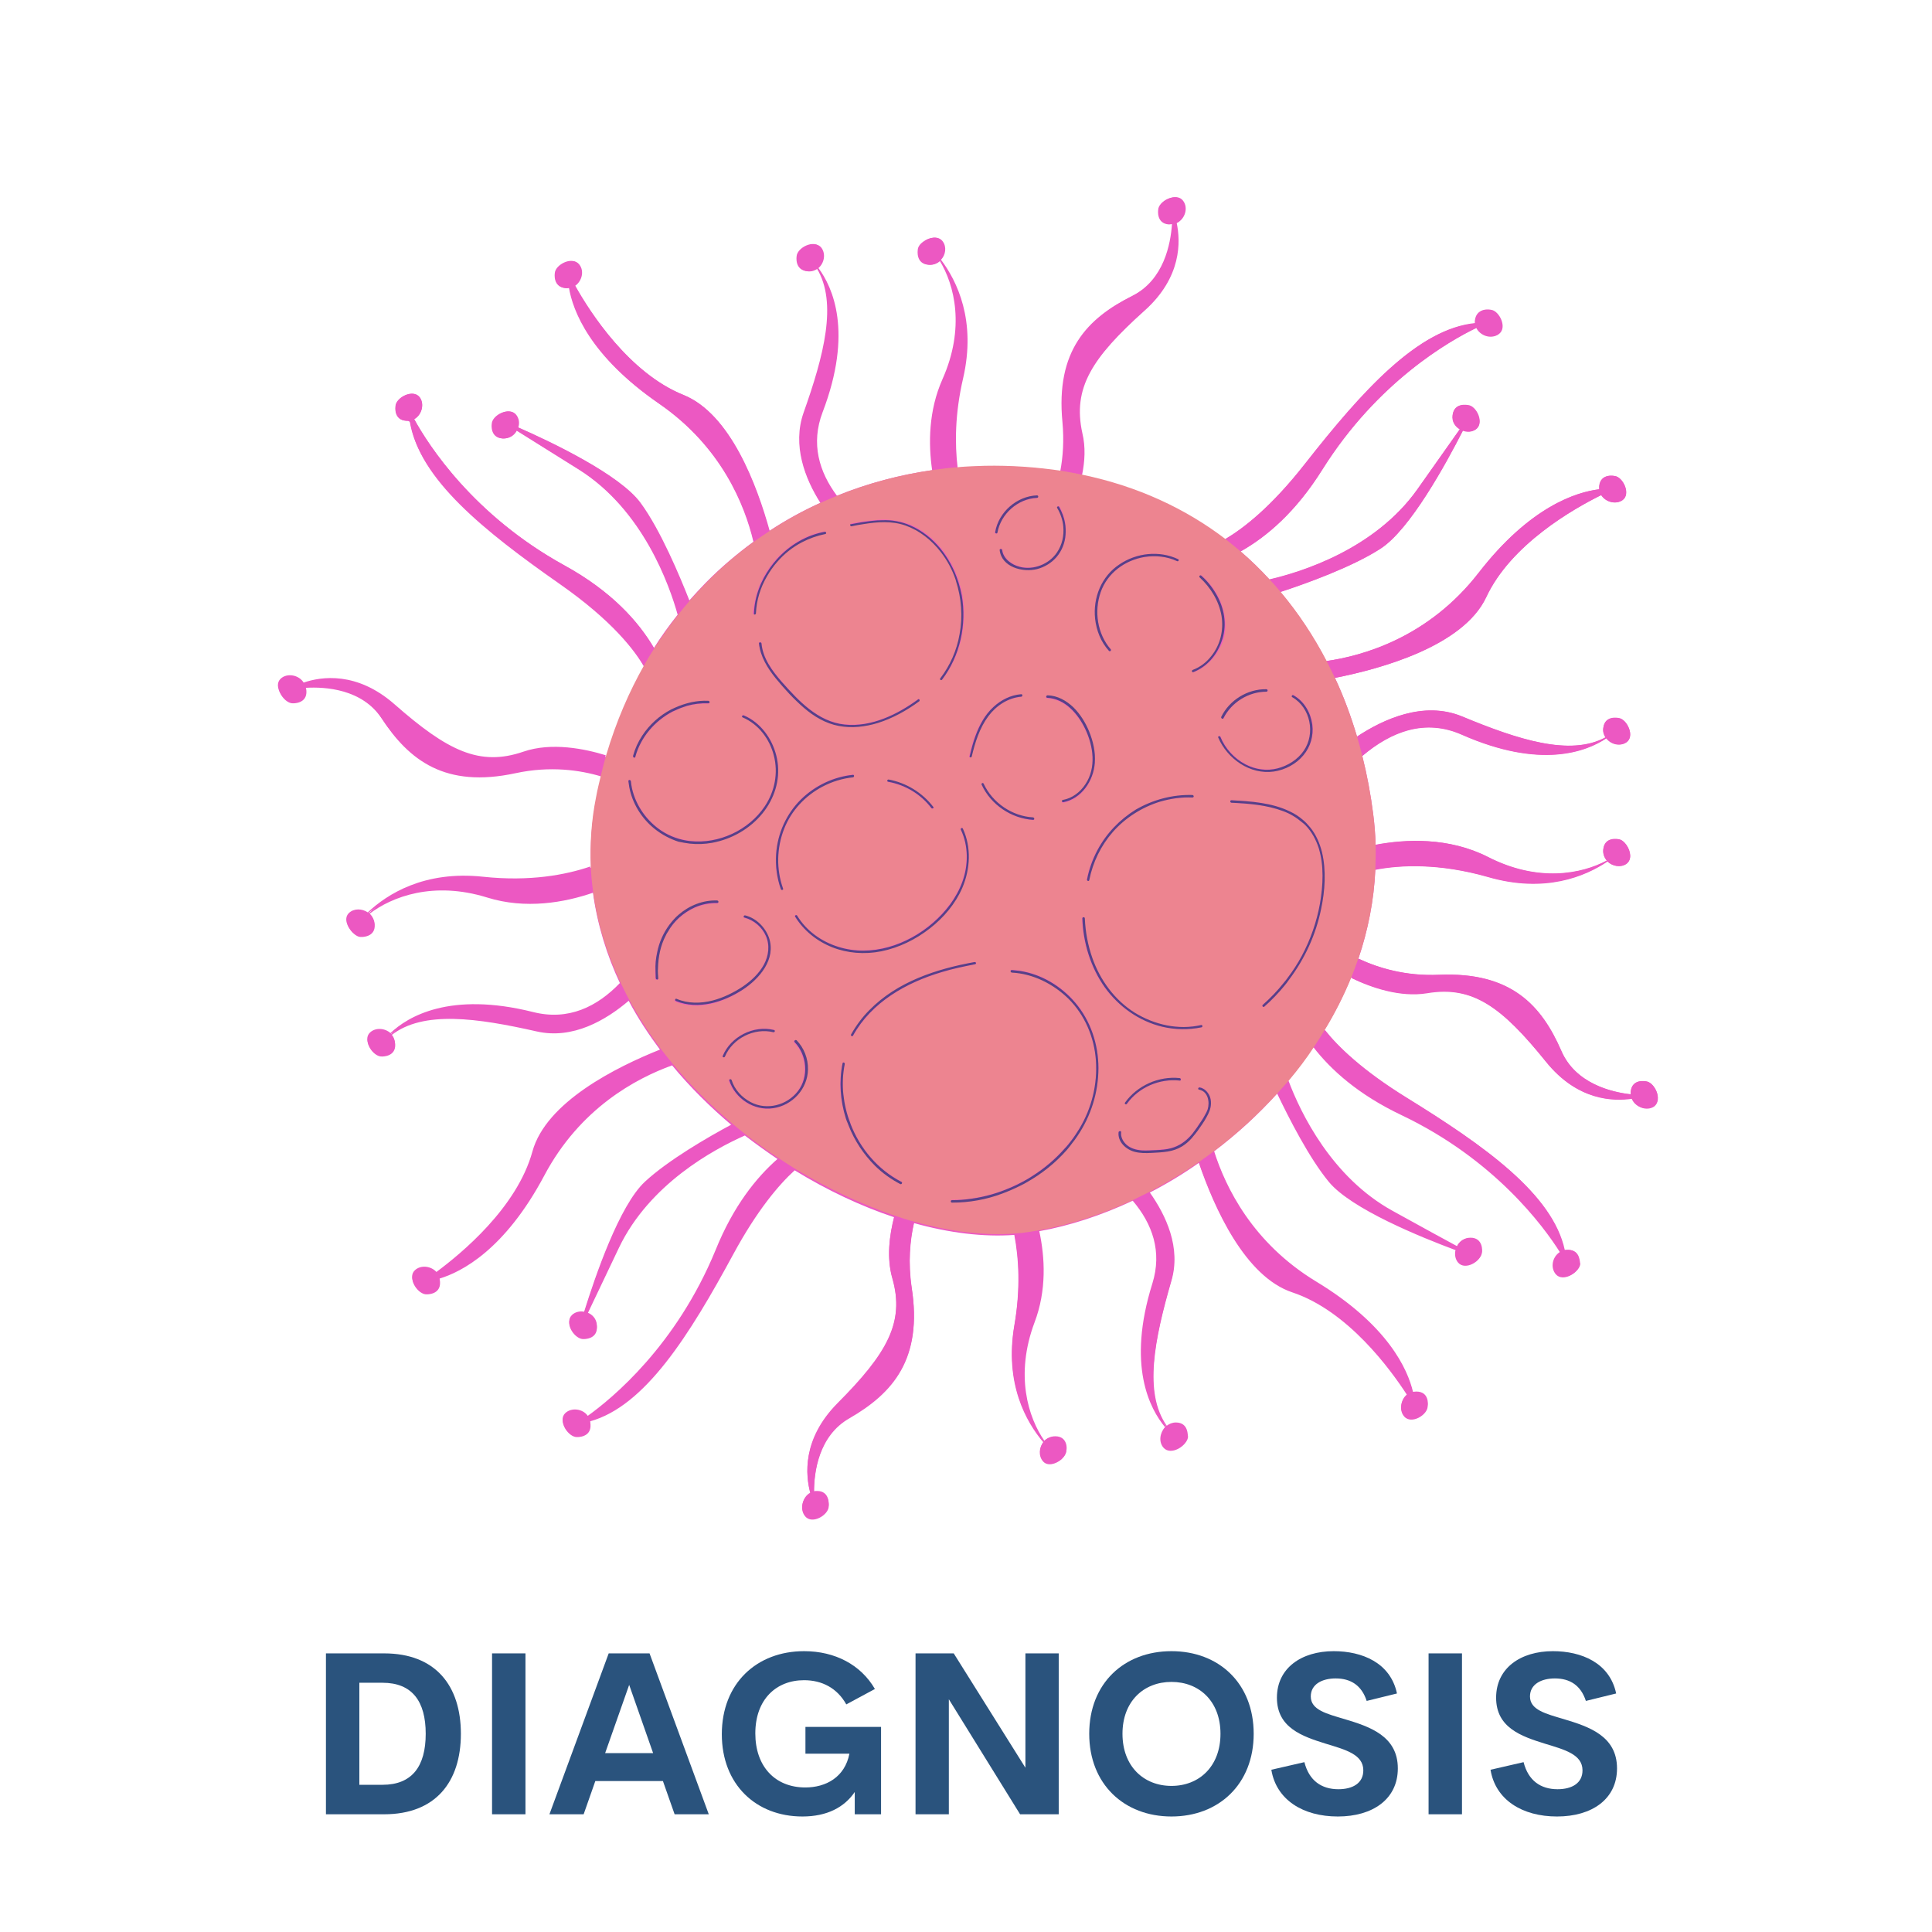 <svg xmlns="http://www.w3.org/2000/svg" xmlns:xlink="http://www.w3.org/1999/xlink" width="200" zoomAndPan="magnify" viewBox="0 0 150 150" height="200" preserveAspectRatio="xMidYMid meet" version="1.0"><defs><g/><clipPath id="38df1b75a7"><path d="M 21.145 15 L 129 15 L 129 118 L 21.145 118 Z M 21.145 15 " clip-rule="nonzero"/></clipPath></defs><g clip-path="url(#38df1b75a7)"><path fill="#ec58c2" d="M 128.387 85.867 C 127.809 86.254 126.926 85.93 126.668 85.266 C 125.25 85.504 122.461 85.438 120.012 82.414 C 116.574 78.148 114.32 76.496 110.754 77.074 C 108.648 77.418 106.395 76.625 104.891 75.898 C 104.309 77.312 103.625 78.664 102.828 79.969 C 103.859 81.258 105.75 83.102 109.145 85.203 C 115.266 88.953 120.547 92.707 121.449 97.059 C 121.535 97.039 121.621 97.039 121.707 97.039 C 122.719 97.039 122.609 98.133 122.609 98.133 C 122.633 98.797 121.344 99.59 120.785 98.926 C 120.355 98.41 120.527 97.574 121.105 97.211 C 119.859 95.238 116.059 90.027 108.801 86.574 C 105.469 84.988 103.344 83.078 101.969 81.301 C 101.348 82.199 100.703 83.078 99.992 83.938 C 100.961 86.469 103.367 91.465 108.09 94.059 C 110.605 95.43 112.148 96.266 113.094 96.801 C 113.266 96.418 113.633 96.117 114.125 96.137 C 115.137 96.137 115.027 97.23 115.027 97.23 C 115.051 97.895 113.762 98.688 113.203 98.023 C 112.988 97.766 112.922 97.402 113.008 97.059 C 110.305 96.051 104.91 93.863 103.172 91.762 C 101.648 89.918 100.078 86.832 99.156 84.902 C 97.652 86.574 96 88.074 94.238 89.406 C 95.141 92.258 97.223 96.547 102.141 99.527 C 107.727 102.914 109.25 106.344 109.68 108.102 C 109.766 108.082 109.852 108.082 109.938 108.082 C 110.949 108.082 110.84 109.176 110.84 109.176 C 110.863 109.84 109.574 110.633 109.016 109.969 C 108.605 109.496 108.758 108.703 109.25 108.316 C 107.961 106.324 104.652 101.777 100.336 100.34 C 96.664 99.117 94.281 93.801 93.078 90.285 C 91.832 91.164 90.543 91.934 89.211 92.621 C 90.5 94.445 91.66 96.93 90.906 99.504 C 89.621 104.008 88.762 108.188 90.543 110.762 C 90.734 110.609 90.973 110.504 91.25 110.504 C 92.262 110.504 92.152 111.598 92.152 111.598 C 92.176 112.262 90.887 113.055 90.328 112.391 C 89.941 111.941 90.051 111.234 90.457 110.805 C 89.277 109.391 87.473 106.023 89.469 99.652 C 90.242 97.168 89.469 95.023 87.945 93.223 C 85.516 94.359 83.047 95.172 80.621 95.602 C 81.051 97.68 81.18 100.234 80.254 102.719 C 78.707 106.793 79.762 110.098 81.027 111.918 C 81.223 111.703 81.5 111.555 81.867 111.555 C 82.875 111.555 82.77 112.648 82.77 112.648 C 82.77 112.883 82.617 113.121 82.402 113.312 C 82.426 113.336 82.445 113.336 82.445 113.336 C 82.426 113.336 82.426 113.312 82.402 113.312 C 81.973 113.676 81.309 113.871 80.965 113.441 C 80.621 113.035 80.664 112.391 81.008 111.984 C 79.676 110.418 77.977 107.438 78.75 102.914 C 79.246 100.062 79.094 97.68 78.75 95.879 C 76.367 96.051 73.703 95.73 70.953 94.957 C 70.633 96.352 70.48 98.066 70.781 100.02 C 71.641 105.531 69.324 108.168 65.949 110.117 C 63.543 111.488 63.199 114.344 63.199 115.863 C 63.266 115.844 63.352 115.844 63.438 115.844 C 64.445 115.844 64.34 116.938 64.34 116.938 C 64.359 117.602 63.07 118.395 62.516 117.73 C 62.062 117.195 62.277 116.293 62.922 115.973 C 62.535 114.578 62.277 111.812 65.004 109.047 C 68.871 105.145 70.266 102.719 69.281 99.27 C 68.828 97.703 69.043 95.945 69.43 94.508 C 66.852 93.652 64.211 92.406 61.699 90.863 C 60.473 91.977 58.777 93.973 56.93 97.383 C 53.516 103.684 50.078 109.176 45.805 110.355 C 45.824 110.441 45.848 110.523 45.848 110.609 C 45.91 111.617 44.816 111.574 44.816 111.574 C 44.172 111.617 43.289 110.398 43.914 109.816 C 44.387 109.367 45.266 109.496 45.652 110.031 C 47.543 108.68 52.547 104.586 55.578 97.145 C 56.973 93.758 58.734 91.527 60.453 90.047 C 59.57 89.449 58.691 88.824 57.832 88.16 C 55.406 89.234 50.422 91.934 48.059 96.867 C 46.836 99.441 46.082 101.027 45.609 102.012 C 45.996 102.164 46.32 102.508 46.34 103 C 46.406 104.008 45.309 103.965 45.309 103.965 C 44.664 104.008 43.785 102.785 44.406 102.207 C 44.664 101.969 45.008 101.883 45.352 101.949 C 46.211 99.184 48.082 93.695 50.078 91.848 C 51.883 90.176 54.977 88.398 56.844 87.391 C 55.168 85.973 53.578 84.41 52.184 82.715 C 49.391 83.723 45.031 86.039 42.258 91.27 C 39.188 97.039 35.836 98.754 34.121 99.27 C 34.141 99.355 34.164 99.441 34.164 99.527 C 34.227 100.535 33.133 100.492 33.133 100.492 C 32.488 100.535 31.605 99.312 32.23 98.73 C 32.68 98.305 33.477 98.391 33.906 98.859 C 35.836 97.469 40.176 93.887 41.359 89.512 C 42.41 85.676 47.867 82.949 51.301 81.578 C 50.379 80.336 49.52 79.047 48.812 77.699 C 47.051 79.199 44.473 80.723 41.66 80.078 C 37.082 79.047 32.852 78.426 30.383 80.379 C 30.555 80.551 30.66 80.785 30.684 81.062 C 30.746 82.07 29.652 82.027 29.652 82.027 C 29.008 82.07 28.129 80.852 28.75 80.27 C 29.18 79.863 29.887 79.93 30.34 80.312 C 31.672 79.047 34.938 77.055 41.422 78.684 C 44.148 79.371 46.383 78.277 48.168 76.41 C 47.113 74.18 46.383 71.801 46.039 69.312 C 43.848 70.066 40.82 70.621 37.812 69.68 C 33.648 68.391 30.426 69.613 28.664 70.965 C 28.898 71.156 29.07 71.414 29.094 71.781 C 29.156 72.789 28.062 72.746 28.062 72.746 C 27.828 72.766 27.59 72.617 27.375 72.402 C 27.355 72.422 27.355 72.445 27.355 72.445 C 27.355 72.422 27.375 72.422 27.375 72.402 C 26.988 71.996 26.754 71.352 27.16 70.965 C 27.547 70.602 28.191 70.602 28.621 70.922 C 30.125 69.484 32.98 67.641 37.578 68.156 C 41.207 68.562 44 68.008 45.891 67.363 C 45.805 65.625 45.934 63.848 46.297 62.023 C 46.406 61.422 46.535 60.844 46.684 60.285 C 45.051 59.793 42.73 59.449 40.027 60.031 C 34.57 61.207 31.777 59.043 29.652 55.805 C 28.129 53.488 25.27 53.316 23.746 53.402 C 23.766 53.469 23.789 53.555 23.789 53.641 C 23.852 54.648 22.758 54.605 22.758 54.605 C 22.113 54.648 21.234 53.426 21.855 52.848 C 22.348 52.375 23.273 52.523 23.637 53.148 C 25.012 52.676 27.762 52.246 30.684 54.82 C 34.809 58.441 37.32 59.688 40.715 58.508 C 42.883 57.758 45.504 58.293 47.094 58.785 C 47.867 56.172 48.875 53.855 50.035 51.816 C 49.305 50.531 47.543 48.195 43.461 45.344 C 37.578 41.227 32.531 37.172 31.863 32.797 C 31.734 32.668 31.648 32.668 31.543 32.668 C 30.531 32.605 30.703 31.535 30.703 31.535 C 30.727 30.867 32.059 30.16 32.574 30.848 C 32.961 31.383 32.746 32.219 32.145 32.543 C 33.262 34.578 36.762 40.004 43.785 43.883 C 47.457 45.898 49.562 48.258 50.766 50.316 C 51.344 49.395 51.969 48.535 52.613 47.723 C 51.988 45.492 49.949 39.594 44.922 36.445 C 42.496 34.922 41.016 34 40.09 33.422 C 39.898 33.785 39.512 34.062 39.016 34.043 C 38.008 33.977 38.18 32.906 38.18 32.906 C 38.199 32.242 39.531 31.535 40.047 32.219 C 40.262 32.5 40.285 32.863 40.199 33.184 C 42.84 34.344 48.082 36.852 49.691 39.039 C 51.238 41.141 52.742 44.742 53.492 46.648 C 53.922 46.156 54.352 45.707 54.781 45.258 C 55.941 44.078 57.188 43.027 58.496 42.062 C 57.809 39.168 55.984 34.664 51.172 31.34 C 45.781 27.633 44.473 24.113 44.172 22.336 C 44.086 22.355 44 22.355 43.914 22.355 C 42.902 22.293 43.074 21.219 43.074 21.219 C 43.098 20.555 44.43 19.848 44.945 20.535 C 45.309 21.027 45.137 21.82 44.621 22.164 C 45.781 24.242 48.832 28.961 53.043 30.652 C 56.672 32.113 58.734 37.645 59.723 41.227 C 60.988 40.391 62.32 39.66 63.695 39.039 C 62.492 37.152 61.504 34.578 62.387 32.047 C 63.953 27.633 65.047 23.516 63.414 20.832 C 63.223 20.984 62.965 21.07 62.688 21.047 C 61.676 20.984 61.848 19.91 61.848 19.91 C 61.871 19.246 63.199 18.539 63.715 19.227 C 64.059 19.699 63.93 20.406 63.48 20.789 C 64.598 22.27 66.188 25.742 63.801 31.984 C 62.879 34.43 63.523 36.613 64.941 38.504 C 67.324 37.539 69.816 36.871 72.371 36.508 C 72.07 34.43 72.094 31.875 73.168 29.453 C 74.949 25.465 74.113 22.121 72.953 20.234 C 72.738 20.449 72.457 20.578 72.094 20.555 C 71.082 20.492 71.254 19.418 71.254 19.418 C 71.254 19.184 71.426 18.945 71.664 18.777 C 71.641 18.754 71.621 18.754 71.621 18.754 C 71.641 18.754 71.641 18.777 71.664 18.777 C 72.094 18.434 72.781 18.281 73.125 18.734 C 73.445 19.16 73.359 19.805 72.996 20.191 C 74.242 21.84 75.746 24.906 74.715 29.391 C 74.07 32.156 74.07 34.492 74.285 36.316 C 74.973 36.25 75.66 36.23 76.348 36.207 C 78.449 36.164 80.449 36.293 82.316 36.594 C 82.531 35.48 82.617 34.191 82.488 32.777 C 81.953 27.223 84.422 24.715 87.902 22.977 C 90.371 21.734 90.887 18.926 90.992 17.402 C 90.906 17.402 90.844 17.426 90.758 17.426 C 89.75 17.359 89.922 16.289 89.922 16.289 C 89.941 15.625 91.273 14.914 91.789 15.602 C 92.195 16.16 91.938 17.059 91.293 17.34 C 91.594 18.754 91.703 21.543 88.805 24.137 C 84.723 27.801 83.176 30.141 83.969 33.656 C 84.207 34.727 84.141 35.844 83.949 36.895 C 88.266 37.793 91.961 39.512 95.074 41.891 C 96.473 41.074 98.66 39.402 101.324 35.992 C 105.75 30.355 110.09 25.531 114.512 25.121 C 114.512 25.035 114.492 24.949 114.512 24.863 C 114.641 23.855 115.695 24.094 115.695 24.094 C 116.34 24.156 117.004 25.508 116.297 25.98 C 115.738 26.344 114.922 26.066 114.621 25.465 C 112.516 26.473 106.91 29.668 102.637 36.465 C 100.617 39.746 98.34 41.676 96.32 42.812 C 97.117 43.496 97.867 44.227 98.574 45 C 100.98 44.441 106.738 42.684 110.047 37.988 C 111.699 35.648 112.707 34.215 113.332 33.336 C 112.965 33.121 112.707 32.734 112.773 32.242 C 112.902 31.234 113.953 31.469 113.953 31.469 C 114.598 31.535 115.266 32.883 114.555 33.355 C 114.277 33.551 113.891 33.57 113.566 33.441 C 112.258 36.016 109.465 41.117 107.188 42.598 C 105.02 44.012 101.391 45.32 99.414 45.965 C 100.789 47.613 101.992 49.414 102.98 51.324 C 105.836 50.918 110.906 49.48 114.793 44.484 C 118.785 39.316 122.395 38.203 124.18 37.988 C 124.18 37.902 124.156 37.816 124.18 37.73 C 124.309 36.723 125.359 36.957 125.359 36.957 C 126.004 37.023 126.668 38.375 125.961 38.844 C 125.445 39.188 124.672 38.973 124.328 38.438 C 122.203 39.488 117.305 42.254 115.395 46.371 C 113.609 50.168 107.188 51.926 103.645 52.633 C 104.332 54.09 104.891 55.613 105.363 57.199 C 107.359 55.871 110.52 54.391 113.504 55.633 C 117.844 57.434 121.902 58.742 124.652 57.262 C 124.523 57.07 124.438 56.812 124.48 56.535 C 124.609 55.527 125.66 55.762 125.66 55.762 C 126.305 55.828 126.969 57.18 126.262 57.648 C 125.766 57.973 125.059 57.801 124.715 57.328 C 123.191 58.355 119.625 59.75 113.504 57.051 C 110.648 55.785 108.027 56.793 105.77 58.699 C 106.137 60.16 106.414 61.637 106.609 63.16 C 106.715 63.977 106.781 64.789 106.801 65.605 C 109.121 65.152 112.473 64.984 115.523 66.547 C 119.41 68.543 122.805 67.879 124.758 66.828 C 124.566 66.613 124.438 66.312 124.48 65.949 C 124.609 64.941 125.66 65.176 125.66 65.176 C 125.895 65.195 126.109 65.367 126.281 65.625 C 126.305 65.605 126.305 65.582 126.305 65.582 C 126.305 65.605 126.281 65.605 126.281 65.625 C 126.605 66.078 126.711 66.762 126.262 67.086 C 125.809 67.383 125.188 67.254 124.801 66.891 C 123.082 68.051 119.945 69.379 115.523 68.094 C 111.762 67.02 108.758 67.148 106.781 67.535 C 106.672 69.938 106.199 72.23 105.469 74.438 C 106.996 75.145 109.102 75.812 111.719 75.684 C 117.305 75.445 119.668 78.062 121.215 81.602 C 122.309 84.129 125.102 84.797 126.605 84.965 C 126.605 84.879 126.605 84.816 126.605 84.73 C 126.734 83.723 127.785 83.957 127.785 83.957 C 128.453 84.023 129.117 85.375 128.387 85.867 Z M 128.387 85.867 " fill-opacity="1" fill-rule="nonzero"/><path fill="#ec58c2" d="M 96.32 42.812 C 95.934 42.488 95.547 42.168 95.141 41.848 C 96.535 41.031 98.727 39.359 101.391 35.949 C 105.812 30.312 110.152 25.488 114.578 25.078 C 114.578 24.992 114.555 24.906 114.578 24.82 C 114.707 23.812 115.758 24.051 115.758 24.051 C 116.402 24.113 117.07 25.465 116.359 25.938 C 115.801 26.301 114.984 26.023 114.684 25.422 C 112.578 26.43 106.973 29.625 102.699 36.422 C 100.617 39.746 98.34 41.676 96.32 42.812 Z M 114.793 44.484 C 110.926 49.48 105.855 50.918 102.98 51.324 C 103.195 51.754 103.41 52.203 103.625 52.633 C 107.168 51.945 113.59 50.188 115.371 46.371 C 117.305 42.254 122.18 39.488 124.309 38.438 C 124.652 38.973 125.402 39.188 125.938 38.844 C 126.648 38.375 126.004 37 125.336 36.957 C 125.336 36.957 124.266 36.723 124.156 37.73 C 124.156 37.816 124.156 37.902 124.156 37.988 C 122.395 38.203 118.809 39.316 114.793 44.484 Z M 98.574 44.977 C 98.875 45.301 99.156 45.621 99.434 45.941 C 101.41 45.301 105.039 43.992 107.211 42.574 C 109.488 41.098 112.277 35.992 113.59 33.422 C 113.91 33.527 114.277 33.527 114.578 33.336 C 115.285 32.863 114.641 31.492 113.977 31.449 C 113.977 31.449 112.902 31.211 112.793 32.219 C 112.73 32.711 112.988 33.098 113.352 33.312 C 112.73 34.191 111.719 35.629 110.066 37.965 C 106.738 42.66 100.98 44.422 98.574 44.977 Z M 115.523 68.07 C 119.945 69.336 123.105 68.008 124.801 66.871 C 125.188 67.254 125.809 67.363 126.262 67.062 C 126.734 66.762 126.605 66.078 126.281 65.605 C 126.281 65.582 126.305 65.582 126.305 65.562 C 126.305 65.562 126.281 65.582 126.281 65.605 C 126.109 65.367 125.895 65.176 125.66 65.152 C 125.66 65.152 124.586 64.918 124.48 65.926 C 124.438 66.27 124.566 66.57 124.758 66.805 C 122.781 67.855 119.41 68.52 115.523 66.527 C 112.473 64.984 109.121 65.152 106.801 65.582 C 106.824 66.227 106.801 66.871 106.781 67.492 C 108.758 67.148 111.762 67 115.523 68.07 Z M 125.66 55.742 C 125.66 55.742 124.586 55.504 124.48 56.512 C 124.438 56.793 124.523 57.051 124.652 57.242 C 121.879 58.742 117.844 57.414 113.504 55.613 C 110.52 54.391 107.383 55.848 105.363 57.18 C 105.512 57.672 105.641 58.164 105.77 58.68 C 108.004 56.77 110.648 55.762 113.504 57.027 C 119.625 59.73 123.168 58.336 124.715 57.305 C 125.078 57.777 125.789 57.949 126.262 57.629 C 126.969 57.18 126.324 55.805 125.66 55.742 Z M 127.809 83.957 C 127.809 83.957 126.734 83.723 126.625 84.73 C 126.625 84.816 126.625 84.879 126.625 84.965 C 125.121 84.797 122.332 84.129 121.234 81.602 C 119.688 78.039 117.328 75.445 111.742 75.684 C 109.121 75.789 106.996 75.145 105.492 74.438 C 105.32 74.953 105.125 75.445 104.934 75.941 C 106.438 76.668 108.691 77.461 110.797 77.117 C 114.363 76.52 116.617 78.191 120.055 82.457 C 122.48 85.48 125.293 85.523 126.711 85.309 C 126.969 85.973 127.852 86.297 128.43 85.91 C 129.117 85.375 128.453 84.023 127.809 83.957 Z M 70.977 94.895 C 70.461 94.742 69.945 94.594 69.43 94.422 C 69.066 95.859 68.828 97.598 69.281 99.184 C 70.266 102.656 68.871 105.078 65.004 108.961 C 62.277 111.727 62.535 114.492 62.922 115.887 C 62.301 116.207 62.086 117.129 62.516 117.645 C 63.07 118.289 64.34 117.492 64.34 116.852 C 64.34 116.852 64.445 115.758 63.438 115.758 C 63.352 115.758 63.285 115.758 63.199 115.777 C 63.199 114.258 63.543 111.426 65.949 110.031 C 69.324 108.102 71.641 105.445 70.781 99.934 C 70.504 98.004 70.652 96.289 70.977 94.895 Z M 121.75 97.039 C 121.664 97.039 121.578 97.059 121.492 97.059 C 120.57 92.73 115.285 88.977 109.188 85.203 C 105.793 83.102 103.902 81.277 102.871 79.969 C 102.613 80.398 102.336 80.828 102.055 81.258 C 103.43 83.035 105.555 84.965 108.887 86.531 C 116.145 89.984 119.945 95.195 121.191 97.168 C 120.613 97.531 120.441 98.391 120.871 98.883 C 121.43 99.527 122.695 98.73 122.695 98.09 C 122.633 98.133 122.762 97.039 121.75 97.039 Z M 114.168 96.094 C 113.676 96.094 113.309 96.395 113.137 96.758 C 112.191 96.246 110.648 95.41 108.133 94.016 C 103.41 91.422 100.98 86.426 100.035 83.895 C 99.758 84.215 99.5 84.539 99.199 84.84 C 100.121 86.789 101.691 89.875 103.215 91.699 C 104.953 93.777 110.348 95.988 113.051 96.996 C 112.965 97.34 113.031 97.703 113.246 97.961 C 113.805 98.605 115.07 97.809 115.07 97.168 C 115.07 97.188 115.18 96.094 114.168 96.094 Z M 109.961 108.039 C 109.875 108.039 109.789 108.059 109.703 108.059 C 109.293 106.324 107.77 102.871 102.164 99.484 C 97.266 96.504 95.16 92.215 94.258 89.363 C 93.871 89.664 93.484 89.941 93.078 90.219 C 94.281 93.734 96.664 99.055 100.336 100.277 C 104.652 101.711 107.961 106.258 109.25 108.254 C 108.758 108.637 108.629 109.434 109.016 109.902 C 109.574 110.547 110.84 109.754 110.84 109.109 C 110.863 109.109 110.992 108.039 109.961 108.039 Z M 91.293 110.441 C 91.016 110.441 90.777 110.547 90.586 110.695 C 88.781 108.125 89.641 103.965 90.949 99.441 C 91.703 96.867 90.543 94.379 89.254 92.559 C 88.848 92.77 88.438 92.965 88.031 93.156 C 89.555 94.957 90.328 97.102 89.555 99.59 C 87.535 105.957 89.34 109.324 90.543 110.738 C 90.113 111.148 90.027 111.875 90.414 112.328 C 90.973 112.969 92.238 112.176 92.238 111.531 C 92.195 111.531 92.324 110.441 91.293 110.441 Z M 81.93 111.512 C 81.586 111.512 81.285 111.66 81.094 111.875 C 79.824 110.055 78.793 106.75 80.32 102.676 C 81.266 100.191 81.137 97.641 80.684 95.559 C 80.426 95.602 80.148 95.645 79.891 95.688 C 79.523 95.73 79.16 95.773 78.773 95.816 C 79.117 97.641 79.266 99.996 78.773 102.848 C 78 107.395 79.676 110.355 81.027 111.918 C 80.707 112.348 80.641 112.969 80.984 113.379 C 81.352 113.805 82.016 113.613 82.426 113.25 C 82.445 113.25 82.445 113.27 82.469 113.27 C 82.469 113.27 82.445 113.27 82.426 113.25 C 82.641 113.055 82.812 112.797 82.789 112.582 C 82.832 112.605 82.941 111.512 81.93 111.512 Z M 55.555 97.059 C 52.504 104.48 47.523 108.574 45.633 109.926 C 45.246 109.367 44.363 109.262 43.891 109.711 C 43.27 110.289 44.148 111.531 44.793 111.469 C 44.793 111.469 45.891 111.512 45.824 110.504 C 45.824 110.418 45.805 110.332 45.781 110.246 C 50.055 109.066 53.516 103.598 56.906 97.273 C 58.754 93.844 60.453 91.871 61.676 90.758 C 61.246 90.5 60.816 90.219 60.41 89.941 C 58.711 91.422 56.93 93.652 55.555 97.059 Z M 52.184 82.609 C 51.883 82.242 51.582 81.859 51.281 81.473 C 47.844 82.844 42.387 85.566 41.336 89.406 C 40.133 93.777 35.793 97.34 33.883 98.754 C 33.453 98.281 32.66 98.195 32.207 98.625 C 31.586 99.203 32.465 100.449 33.109 100.383 C 33.109 100.383 34.207 100.426 34.141 99.418 C 34.141 99.332 34.121 99.246 34.098 99.16 C 35.816 98.648 39.168 96.93 42.238 91.164 C 45.031 85.93 49.367 83.617 52.184 82.609 Z M 57.809 88.074 C 57.488 87.816 57.164 87.562 56.844 87.281 C 54.953 88.289 51.859 90.09 50.078 91.742 C 48.082 93.586 46.211 99.098 45.352 101.84 C 45.008 101.777 44.645 101.863 44.406 102.098 C 43.785 102.676 44.664 103.922 45.309 103.855 C 45.309 103.855 46.406 103.898 46.34 102.891 C 46.32 102.398 45.996 102.055 45.609 101.906 C 46.082 100.941 46.836 99.355 48.059 96.758 C 50.379 91.828 55.383 89.148 57.809 88.074 Z M 41.637 79.969 C 44.449 80.594 47.027 79.09 48.789 77.59 C 48.555 77.16 48.34 76.734 48.145 76.305 C 46.363 78.168 44.129 79.262 41.402 78.578 C 34.914 76.949 31.648 78.941 30.316 80.207 C 29.887 79.82 29.156 79.758 28.727 80.164 C 28.105 80.742 28.984 81.984 29.629 81.922 C 29.629 81.922 30.727 81.965 30.66 80.957 C 30.641 80.68 30.531 80.441 30.359 80.27 C 32.832 78.32 37.039 78.941 41.637 79.969 Z M 29.586 55.699 C 31.715 58.938 34.508 61.102 39.961 59.922 C 42.668 59.344 44.988 59.688 46.621 60.18 C 46.75 59.664 46.879 59.152 47.027 58.637 C 45.438 58.145 42.84 57.605 40.648 58.355 C 37.234 59.535 34.742 58.293 30.617 54.668 C 27.699 52.117 24.949 52.523 23.574 52.996 C 23.207 52.395 22.285 52.227 21.789 52.695 C 21.168 53.277 22.047 54.52 22.691 54.453 C 22.691 54.453 23.789 54.496 23.723 53.488 C 23.723 53.402 23.703 53.34 23.68 53.254 C 25.207 53.211 28.086 53.383 29.586 55.699 Z M 29.051 71.672 C 29.027 71.328 28.855 71.051 28.621 70.859 C 30.383 69.484 33.605 68.262 37.77 69.57 C 40.777 70.516 43.805 69.938 45.996 69.207 C 45.91 68.562 45.867 67.922 45.824 67.277 C 43.934 67.922 41.145 68.457 37.512 68.07 C 32.938 67.578 30.059 69.422 28.555 70.836 C 28.105 70.535 27.484 70.516 27.098 70.879 C 26.688 71.266 26.926 71.91 27.312 72.316 C 27.312 72.336 27.289 72.336 27.289 72.359 C 27.289 72.359 27.289 72.336 27.312 72.316 C 27.527 72.531 27.785 72.66 28 72.66 C 28 72.637 29.094 72.68 29.051 71.672 Z M 63.738 39.059 C 64.145 38.867 64.574 38.695 65.004 38.523 C 63.586 36.637 62.941 34.43 63.867 32.004 C 66.25 25.766 64.641 22.293 63.543 20.812 C 63.996 20.426 64.125 19.719 63.781 19.246 C 63.266 18.562 61.934 19.289 61.914 19.934 C 61.914 19.934 61.742 21.004 62.75 21.07 C 63.027 21.09 63.285 21.004 63.48 20.855 C 65.133 23.535 64.016 27.652 62.449 32.07 C 61.547 34.598 62.535 37.172 63.738 39.059 Z M 88.867 24.113 C 91.766 21.52 91.66 18.734 91.359 17.316 C 92.004 17.016 92.281 16.137 91.852 15.582 C 91.336 14.895 90.008 15.625 89.984 16.266 C 89.984 16.266 89.812 17.34 90.82 17.402 C 90.906 17.402 90.973 17.402 91.059 17.383 C 90.973 18.902 90.457 21.715 87.965 22.957 C 84.508 24.695 82.039 27.203 82.574 32.754 C 82.703 34.172 82.617 35.457 82.402 36.57 C 82.961 36.656 83.496 36.742 84.012 36.871 C 84.227 35.82 84.293 34.707 84.035 33.633 C 83.262 30.117 84.785 27.781 88.867 24.113 Z M 31.543 32.668 C 31.629 32.668 31.715 32.668 31.801 32.648 C 32.465 37.023 37.512 41.074 43.398 45.191 C 47.48 48.043 49.238 50.359 49.969 51.668 C 50.227 51.195 50.508 50.746 50.785 50.316 C 49.582 48.258 47.48 45.898 43.805 43.883 C 36.762 40.004 33.281 34.578 32.164 32.543 C 32.746 32.219 32.98 31.363 32.594 30.848 C 32.078 30.16 30.746 30.891 30.727 31.535 C 30.727 31.535 30.531 32.605 31.543 32.668 Z M 39.059 34.043 C 39.555 34.062 39.941 33.805 40.133 33.422 C 41.059 34 42.539 34.922 44.965 36.445 C 49.992 39.594 52.031 45.492 52.656 47.723 C 52.957 47.359 53.234 46.992 53.535 46.648 C 52.785 44.742 51.281 41.141 49.734 39.039 C 48.125 36.852 42.883 34.344 40.242 33.184 C 40.348 32.863 40.305 32.5 40.09 32.219 C 39.574 31.535 38.242 32.262 38.223 32.906 C 38.223 32.906 38.051 33.977 39.059 34.043 Z M 43.957 22.379 C 44.043 22.379 44.129 22.379 44.215 22.355 C 44.516 24.113 45.848 27.652 51.215 31.363 C 56.027 34.684 57.852 39.188 58.539 42.082 C 58.949 41.805 59.336 41.523 59.766 41.246 C 58.777 37.664 56.715 32.133 53.086 30.676 C 48.875 28.98 45.824 24.266 44.664 22.184 C 45.18 21.82 45.375 21.047 44.988 20.555 C 44.473 19.867 43.141 20.598 43.117 21.242 C 43.117 21.242 42.945 22.312 43.957 22.379 Z M 73.188 18.734 C 72.844 18.281 72.18 18.434 71.727 18.777 C 71.707 18.777 71.707 18.754 71.684 18.754 C 71.684 18.754 71.707 18.754 71.727 18.777 C 71.492 18.969 71.32 19.203 71.32 19.418 C 71.32 19.418 71.148 20.492 72.156 20.555 C 72.5 20.578 72.801 20.449 73.016 20.234 C 74.176 22.141 75.016 25.465 73.23 29.453 C 72.156 31.875 72.137 34.406 72.438 36.508 C 73.082 36.422 73.703 36.336 74.348 36.293 C 74.133 34.473 74.133 32.133 74.777 29.367 C 75.809 24.887 74.305 21.82 73.059 20.168 C 73.426 19.785 73.512 19.16 73.188 18.734 Z M 73.188 18.734 " fill-opacity="1" fill-rule="nonzero"/></g><path fill="#ed8490" d="M 106.801 65.605 C 106.781 64.789 106.715 63.977 106.609 63.16 C 106.414 61.637 106.137 60.16 105.77 58.699 C 105.641 58.188 105.512 57.691 105.363 57.199 C 104.891 55.633 104.332 54.09 103.645 52.633 C 103.43 52.184 103.215 51.754 103 51.324 C 101.992 49.395 100.809 47.594 99.434 45.965 C 99.156 45.641 98.875 45.301 98.574 45 C 97.867 44.227 97.117 43.496 96.32 42.812 C 95.934 42.488 95.547 42.168 95.141 41.848 C 92.047 39.488 88.332 37.75 84.012 36.852 C 83.477 36.742 82.941 36.637 82.402 36.551 C 80.512 36.273 78.516 36.121 76.434 36.164 C 75.746 36.188 75.059 36.207 74.371 36.273 C 73.727 36.316 73.082 36.402 72.457 36.488 C 69.902 36.852 67.391 37.516 65.027 38.48 C 64.598 38.652 64.188 38.824 63.758 39.016 C 62.387 39.637 61.055 40.367 59.785 41.203 C 59.379 41.484 58.969 41.738 58.562 42.039 C 57.25 42.984 56.004 44.055 54.848 45.234 C 54.418 45.684 53.988 46.137 53.559 46.629 C 53.258 46.973 52.957 47.336 52.676 47.699 C 52.031 48.516 51.41 49.371 50.828 50.297 C 50.551 50.723 50.27 51.176 50.012 51.645 C 48.855 53.684 47.844 56 47.07 58.613 C 46.922 59.109 46.793 59.621 46.664 60.16 C 46.535 60.715 46.383 61.293 46.277 61.895 C 45.91 63.719 45.805 65.496 45.867 67.234 C 45.891 67.879 45.953 68.52 46.039 69.164 C 46.363 71.652 47.113 74.031 48.168 76.262 C 48.383 76.691 48.574 77.117 48.812 77.547 C 49.539 78.898 50.379 80.207 51.301 81.43 C 51.602 81.816 51.902 82.199 52.203 82.566 C 53.602 84.258 55.168 85.824 56.863 87.238 C 57.188 87.52 57.508 87.777 57.832 88.031 C 58.691 88.699 59.551 89.34 60.453 89.918 C 60.883 90.199 61.289 90.477 61.719 90.734 C 64.254 92.277 66.875 93.5 69.453 94.379 C 69.965 94.551 70.48 94.723 70.996 94.852 C 73.746 95.625 76.41 95.945 78.793 95.773 C 79.18 95.75 79.547 95.707 79.91 95.645 C 80.168 95.602 80.449 95.559 80.707 95.516 C 83.133 95.086 85.602 94.273 88.031 93.137 C 88.438 92.941 88.848 92.73 89.254 92.535 C 90.562 91.848 91.852 91.078 93.121 90.199 C 93.508 89.918 93.914 89.641 94.301 89.34 C 96.062 88.012 97.715 86.488 99.219 84.84 C 99.5 84.516 99.777 84.215 100.059 83.895 C 100.766 83.059 101.434 82.18 102.035 81.258 C 102.312 80.828 102.594 80.398 102.852 79.969 C 103.645 78.664 104.332 77.312 104.91 75.898 C 105.105 75.402 105.297 74.91 105.469 74.395 C 106.223 72.207 106.672 69.895 106.781 67.492 C 106.801 66.891 106.824 66.246 106.801 65.605 Z M 98.34 53.512 C 98.469 53.512 98.469 53.703 98.34 53.703 C 96.945 53.684 95.613 54.52 95.012 55.762 C 94.969 55.871 94.797 55.785 94.859 55.676 C 95.484 54.367 96.879 53.512 98.34 53.512 Z M 90.223 79.715 C 88.418 79.262 86.828 78.148 85.754 76.648 C 84.656 75.102 84.078 73.195 84.012 71.309 C 84.012 71.18 84.184 71.18 84.207 71.309 C 84.25 72.359 84.441 73.387 84.785 74.375 C 85.41 76.09 86.527 77.633 88.074 78.621 C 89.598 79.562 91.465 79.992 93.227 79.586 C 93.336 79.562 93.398 79.734 93.27 79.758 C 92.281 79.969 91.23 79.949 90.223 79.715 Z M 91.617 83.895 C 90.051 83.723 88.438 84.41 87.516 85.695 C 87.449 85.781 87.277 85.695 87.363 85.609 C 88.332 84.281 90.008 83.531 91.637 83.723 C 91.723 83.723 91.723 83.914 91.617 83.895 Z M 92.562 61.918 C 91.723 61.895 90.863 62.004 90.051 62.238 C 88.633 62.668 87.363 63.461 86.398 64.574 C 85.473 65.625 84.828 66.934 84.551 68.328 C 84.527 68.434 84.355 68.391 84.379 68.285 C 84.527 67.492 84.809 66.699 85.195 65.992 C 85.883 64.727 86.914 63.633 88.16 62.883 C 89.469 62.09 91.016 61.703 92.562 61.746 C 92.691 61.746 92.691 61.918 92.562 61.918 Z M 86.914 43.82 C 88.246 42.918 90.008 42.727 91.465 43.414 C 91.574 43.457 91.488 43.625 91.379 43.562 C 90.605 43.199 89.707 43.113 88.867 43.242 C 87.32 43.496 85.969 44.504 85.453 45.984 C 84.938 47.465 85.195 49.203 86.227 50.402 C 86.312 50.488 86.184 50.617 86.098 50.531 C 85.496 49.824 85.129 48.945 85.043 48.043 C 84.828 46.414 85.516 44.762 86.914 43.82 Z M 84.551 56.812 C 84.871 57.586 85.066 58.422 85 59.277 C 84.895 60.652 83.992 62.047 82.555 62.324 C 82.445 62.344 82.383 62.176 82.512 62.152 C 83.242 62.004 83.863 61.551 84.27 60.93 C 85.129 59.621 84.895 57.949 84.25 56.621 C 83.691 55.461 82.684 54.285 81.309 54.219 C 81.18 54.219 81.18 54.027 81.309 54.027 C 82.082 54.047 82.789 54.434 83.328 54.969 C 83.883 55.484 84.27 56.129 84.551 56.812 Z M 82.703 40.582 C 82.746 40.883 82.77 41.203 82.746 41.504 C 82.684 42.148 82.445 42.77 82.039 43.242 C 81.652 43.691 81.094 44.012 80.535 44.164 C 79.418 44.441 77.785 44.012 77.633 42.684 C 77.613 42.574 77.805 42.574 77.828 42.684 C 77.914 43.371 78.578 43.84 79.203 43.992 C 80.277 44.27 81.48 43.777 82.102 42.875 C 82.512 42.277 82.66 41.566 82.598 40.859 C 82.555 40.348 82.383 39.852 82.125 39.426 C 82.059 39.316 82.23 39.23 82.273 39.34 C 82.469 39.723 82.641 40.152 82.703 40.582 Z M 76.219 60.93 C 76.176 60.824 76.324 60.738 76.367 60.844 C 77.055 62.324 78.578 63.375 80.211 63.48 C 80.32 63.48 80.34 63.676 80.211 63.676 C 78.516 63.547 76.926 62.473 76.219 60.93 Z M 60.797 68.973 C 60.84 69.078 60.668 69.121 60.625 69.016 C 60.301 68.133 60.172 67.211 60.258 66.289 C 60.367 64.703 61.055 63.18 62.191 62.047 C 63.285 60.973 64.703 60.309 66.23 60.137 C 66.336 60.117 66.336 60.309 66.23 60.328 C 65.391 60.414 64.574 60.672 63.844 61.059 C 62.516 61.766 61.461 62.926 60.902 64.316 C 60.301 65.797 60.258 67.469 60.797 68.973 Z M 72.309 62.754 C 71.492 61.68 70.266 60.953 68.957 60.715 C 68.852 60.695 68.895 60.523 69 60.543 C 70.375 60.801 71.621 61.574 72.48 62.668 C 72.543 62.754 72.395 62.84 72.309 62.754 Z M 71.277 54.285 C 71.363 54.219 71.469 54.367 71.363 54.434 C 70.375 55.141 69.324 55.742 68.164 56.105 C 67.176 56.406 66.145 56.535 65.133 56.34 C 64.102 56.148 63.199 55.59 62.406 54.926 C 61.613 54.242 60.902 53.445 60.238 52.652 C 59.594 51.859 59.035 50.98 58.926 49.93 C 58.906 49.824 59.098 49.824 59.121 49.93 C 59.227 51.09 59.957 52.055 60.688 52.91 C 62 54.41 63.5 56.02 65.586 56.234 C 67.648 56.449 69.664 55.461 71.277 54.285 Z M 61.871 71.07 C 62.578 72.25 63.758 73.086 65.07 73.496 C 67.648 74.309 70.438 73.344 72.414 71.629 C 73.402 70.773 74.242 69.699 74.691 68.457 C 75.164 67.148 75.188 65.668 74.586 64.402 C 74.543 64.297 74.691 64.211 74.734 64.316 C 75.402 65.777 75.336 67.469 74.691 68.906 C 74.156 70.148 73.23 71.223 72.18 72.059 C 71.082 72.938 69.773 73.582 68.398 73.84 C 67.109 74.094 65.777 73.988 64.555 73.496 C 63.395 73.023 62.363 72.23 61.699 71.137 C 61.656 71.07 61.805 70.988 61.871 71.07 Z M 75.25 58.699 C 75.379 58.164 75.508 57.648 75.703 57.137 C 76.004 56.297 76.453 55.504 77.098 54.906 C 77.699 54.348 78.43 53.961 79.246 53.918 C 79.375 53.918 79.352 54.09 79.246 54.113 C 78.215 54.199 77.312 54.82 76.688 55.633 C 76.004 56.555 75.66 57.672 75.402 58.766 C 75.402 58.852 75.23 58.809 75.25 58.699 Z M 80.492 38.48 C 80.621 38.48 80.621 38.652 80.492 38.672 C 79.008 38.738 77.676 39.918 77.418 41.375 C 77.398 41.484 77.227 41.441 77.246 41.332 C 77.527 39.766 78.945 38.543 80.492 38.48 Z M 68.57 40.348 C 69.301 40.348 70.031 40.477 70.719 40.754 C 72.543 41.547 73.832 43.242 74.434 45.105 C 74.434 45.129 74.457 45.148 74.457 45.172 C 74.562 45.512 74.648 45.855 74.715 46.199 C 75.102 48.473 74.586 50.895 73.188 52.719 C 73.125 52.805 72.953 52.719 73.039 52.633 C 73.812 51.625 74.305 50.445 74.543 49.203 C 74.801 47.828 74.691 46.395 74.262 45.062 C 74.262 45.043 74.242 45 74.242 44.977 C 73.984 44.207 73.598 43.457 73.082 42.812 C 72.371 41.91 71.426 41.141 70.332 40.754 C 69.281 40.391 68.184 40.477 67.109 40.645 C 66.789 40.688 66.488 40.754 66.164 40.816 C 66.059 40.84 65.992 40.668 66.121 40.645 C 66.402 40.602 66.66 40.539 66.938 40.496 C 67.453 40.434 68.012 40.348 68.57 40.348 Z M 58.883 45.684 C 58.992 45.387 59.121 45.105 59.27 44.828 C 59.551 44.312 59.895 43.82 60.281 43.391 C 61.27 42.32 62.559 41.523 63.996 41.27 C 64.102 41.246 64.168 41.418 64.039 41.441 C 63.395 41.547 62.793 41.781 62.215 42.082 C 61.484 42.469 60.84 43.004 60.301 43.605 C 60 43.949 59.723 44.336 59.508 44.719 C 59.012 45.598 58.691 46.586 58.648 47.594 C 58.648 47.723 58.453 47.723 58.453 47.594 C 58.539 46.973 58.668 46.309 58.883 45.684 Z M 49.152 58.699 C 49.305 58.145 49.539 57.605 49.863 57.137 C 50.422 56.277 51.215 55.57 52.117 55.098 C 52.203 55.055 52.289 55.012 52.398 54.969 C 53.215 54.582 54.094 54.391 54.996 54.434 C 55.125 54.434 55.125 54.625 54.996 54.625 C 54.438 54.605 53.879 54.668 53.344 54.82 C 53.02 54.906 52.699 55.035 52.398 55.184 C 52.332 55.207 52.27 55.25 52.203 55.27 C 50.828 56 49.734 57.262 49.324 58.785 C 49.305 58.871 49.133 58.828 49.152 58.699 Z M 52.676 65.324 C 51.988 65.133 51.344 64.77 50.809 64.316 C 49.797 63.504 49.09 62.344 48.855 61.082 C 48.832 60.93 48.812 60.781 48.789 60.629 C 48.77 60.5 48.961 60.523 48.98 60.629 C 49.004 60.824 49.023 60.996 49.066 61.188 C 49.367 62.516 50.227 63.738 51.367 64.488 C 52.055 64.941 52.828 65.195 53.602 65.281 C 55.793 65.539 58.133 64.445 59.379 62.582 C 60.152 61.422 60.453 60.008 60.086 58.656 C 59.766 57.371 58.906 56.215 57.66 55.676 C 57.551 55.633 57.637 55.461 57.746 55.527 C 57.895 55.59 58.066 55.676 58.219 55.762 C 59.398 56.469 60.172 57.777 60.367 59.129 C 60.582 60.566 60.109 61.98 59.207 63.117 C 58.238 64.316 56.82 65.133 55.297 65.41 C 54.719 65.52 54.117 65.539 53.535 65.477 C 53.234 65.453 52.957 65.41 52.676 65.324 Z M 59.441 72.68 C 59.141 71.996 58.52 71.457 57.789 71.266 C 57.68 71.242 57.723 71.051 57.832 71.094 C 58.691 71.309 59.379 71.973 59.68 72.809 C 60.281 74.48 58.926 76.023 57.617 76.883 C 56.133 77.848 54.16 78.492 52.441 77.762 C 52.332 77.719 52.375 77.547 52.484 77.59 C 53.387 77.977 54.375 77.957 55.297 77.719 C 56.133 77.504 56.906 77.117 57.617 76.648 C 58.281 76.195 58.883 75.641 59.27 74.934 C 59.68 74.223 59.766 73.41 59.441 72.68 Z M 50.895 76.004 C 50.871 75.812 50.871 75.617 50.871 75.426 C 50.871 74.934 50.914 74.461 51 73.988 C 51.172 73.215 51.473 72.465 51.945 71.844 C 52.16 71.543 52.398 71.285 52.676 71.051 C 53.516 70.344 54.566 69.914 55.664 69.957 C 55.793 69.957 55.793 70.148 55.664 70.148 C 55.062 70.129 54.461 70.258 53.922 70.492 C 53.043 70.879 52.312 71.566 51.816 72.379 C 51.754 72.488 51.711 72.574 51.645 72.68 C 51.258 73.473 51.066 74.332 51.043 75.211 C 51.043 75.488 51.043 75.746 51.066 76.004 C 51.086 76.109 50.914 76.109 50.895 76.004 Z M 56.113 81.965 C 56.758 80.465 58.496 79.562 60.086 79.949 C 60.195 79.969 60.152 80.164 60.043 80.121 C 58.562 79.758 56.887 80.594 56.285 82.008 C 56.242 82.137 56.07 82.094 56.113 81.965 Z M 59.98 86.059 C 58.52 86.273 57.059 85.309 56.586 83.914 C 56.543 83.809 56.734 83.746 56.758 83.871 C 56.992 84.625 57.551 85.223 58.238 85.59 C 59.508 86.23 61.074 85.844 61.914 84.73 C 62.77 83.617 62.621 81.941 61.656 80.934 C 61.57 80.852 61.699 80.723 61.785 80.809 C 62.363 81.406 62.664 82.242 62.664 83.078 C 62.664 84.582 61.484 85.867 59.98 86.059 Z M 67.926 90.477 C 67.047 89.598 66.336 88.527 65.887 87.367 C 65.863 87.305 65.844 87.262 65.82 87.195 C 65.777 87.066 65.715 86.938 65.672 86.812 C 65.219 85.438 65.113 83.957 65.414 82.543 C 65.434 82.438 65.605 82.48 65.586 82.586 C 65.434 83.359 65.391 84.152 65.477 84.945 C 65.543 85.695 65.734 86.445 66.016 87.176 C 66.016 87.195 66.035 87.219 66.035 87.238 C 66.766 89.148 68.164 90.797 69.988 91.742 C 70.094 91.805 70.008 91.957 69.902 91.891 C 69.172 91.551 68.508 91.055 67.926 90.477 Z M 66.25 80.398 C 66.188 80.508 66.035 80.422 66.102 80.312 C 66.488 79.629 66.98 78.984 67.52 78.426 C 69.688 76.238 72.695 75.23 75.68 74.695 C 75.789 74.676 75.852 74.848 75.723 74.867 C 74.863 75.016 74.004 75.211 73.168 75.469 C 70.375 76.281 67.691 77.805 66.25 80.398 Z M 79.695 91.785 C 79.633 91.828 79.566 91.848 79.504 91.891 C 78.965 92.191 78.406 92.43 77.828 92.645 C 76.582 93.094 75.25 93.352 73.918 93.352 C 73.789 93.352 73.789 93.156 73.918 93.156 C 74.156 93.156 74.414 93.156 74.648 93.137 C 75.703 93.07 76.754 92.836 77.742 92.473 C 78.32 92.258 78.879 92 79.418 91.723 C 79.676 91.594 79.91 91.441 80.148 91.293 C 81.094 90.691 81.953 89.961 82.684 89.125 C 82.832 88.953 82.984 88.762 83.133 88.59 C 83.371 88.27 83.605 87.945 83.82 87.582 C 84.766 85.996 85.238 84.152 85.086 82.309 C 84.957 80.527 84.227 78.812 82.961 77.527 C 81.801 76.348 80.234 75.574 78.559 75.488 C 78.43 75.488 78.43 75.297 78.559 75.297 C 78.773 75.316 78.965 75.316 79.18 75.359 C 80.855 75.617 82.402 76.539 83.477 77.805 C 84.68 79.219 85.281 81.043 85.281 82.887 C 85.281 84.773 84.699 86.598 83.648 88.16 C 83.539 88.332 83.414 88.484 83.305 88.633 C 83.156 88.824 83.004 89.02 82.855 89.211 C 81.953 90.242 80.879 91.121 79.695 91.785 Z M 93.312 87.305 C 93.098 87.625 92.883 87.945 92.625 88.227 C 92.582 88.27 92.562 88.312 92.52 88.355 C 92.305 88.59 92.066 88.805 91.789 88.977 C 91.445 89.191 91.059 89.32 90.648 89.383 C 90.242 89.449 89.812 89.469 89.383 89.492 C 88.953 89.512 88.523 89.512 88.094 89.406 C 87.43 89.211 86.762 88.633 86.848 87.883 C 86.871 87.777 87.043 87.777 87.043 87.883 C 87 88.27 87.191 88.633 87.473 88.867 C 87.793 89.148 88.203 89.254 88.609 89.297 C 88.996 89.34 89.383 89.297 89.77 89.277 C 90.156 89.254 90.543 89.211 90.93 89.125 C 91.551 88.953 92.047 88.59 92.477 88.117 C 92.52 88.074 92.562 88.012 92.605 87.969 C 92.82 87.691 93.012 87.41 93.207 87.109 C 93.355 86.875 93.527 86.617 93.656 86.359 C 93.699 86.273 93.723 86.188 93.766 86.102 C 93.938 85.547 93.809 84.711 93.098 84.582 C 92.992 84.559 93.035 84.387 93.141 84.41 C 93.508 84.473 93.766 84.754 93.914 85.074 C 94.066 85.438 94.043 85.844 93.914 86.211 C 93.852 86.383 93.766 86.555 93.68 86.703 C 93.57 86.918 93.441 87.109 93.312 87.305 Z M 92.691 52.184 C 92.582 52.227 92.539 52.055 92.648 52.012 C 93.207 51.797 93.699 51.41 94.086 50.938 C 94.773 50.059 95.055 48.922 94.883 47.828 C 94.688 46.672 94.043 45.621 93.184 44.828 C 93.098 44.742 93.227 44.613 93.312 44.699 C 93.828 45.172 94.281 45.727 94.602 46.371 C 95.141 47.441 95.312 48.688 94.926 49.824 C 94.516 50.875 93.742 51.773 92.691 52.184 Z M 94.773 57.199 C 95.141 58.102 95.848 58.871 96.707 59.32 C 97.48 59.73 98.359 59.859 99.199 59.645 C 100.016 59.449 100.766 58.98 101.238 58.27 C 102.141 56.941 101.777 54.926 100.359 54.113 C 100.25 54.047 100.359 53.898 100.445 53.961 C 101.262 54.434 101.777 55.312 101.906 56.234 C 102.012 57.094 101.777 57.949 101.219 58.613 C 100.637 59.301 99.801 59.75 98.918 59.879 C 97.051 60.16 95.312 58.914 94.602 57.242 C 94.559 57.137 94.73 57.094 94.773 57.199 Z M 98.168 78.148 C 98.082 78.234 97.953 78.105 98.039 78.02 C 98.641 77.484 99.199 76.906 99.691 76.281 C 99.777 76.176 99.887 76.047 99.973 75.918 C 100.379 75.383 100.746 74.805 101.066 74.223 C 101.754 72.961 102.227 71.586 102.484 70.148 C 102.742 68.734 102.828 67.211 102.379 65.82 C 102.184 65.176 101.84 64.574 101.367 64.082 C 101.348 64.062 101.324 64.02 101.281 63.996 C 101.219 63.934 101.152 63.867 101.066 63.824 C 100.637 63.461 100.145 63.16 99.605 62.969 C 98.34 62.473 96.945 62.387 95.613 62.324 C 95.484 62.324 95.484 62.133 95.613 62.133 C 97.16 62.215 98.77 62.324 100.164 63.012 C 100.508 63.18 100.852 63.395 101.152 63.652 C 101.262 63.738 101.367 63.824 101.453 63.934 C 101.562 64.039 101.648 64.148 101.734 64.254 C 102.184 64.812 102.465 65.477 102.637 66.16 C 102.98 67.598 102.852 69.141 102.551 70.602 C 102.141 72.574 101.281 74.461 100.059 76.09 C 99.949 76.238 99.82 76.391 99.715 76.539 C 99.242 77.098 98.727 77.656 98.168 78.148 Z M 98.168 78.148 " fill-opacity="1" fill-rule="nonzero"/><path fill="#574187" d="M 85.023 48.043 C 84.852 46.395 85.516 44.742 86.914 43.82 C 88.246 42.918 90.008 42.727 91.465 43.414 C 91.574 43.457 91.488 43.625 91.379 43.562 C 90.605 43.199 89.707 43.113 88.867 43.242 C 87.32 43.496 85.969 44.504 85.453 45.984 C 84.938 47.465 85.195 49.203 86.227 50.402 C 86.312 50.488 86.184 50.617 86.098 50.531 C 85.473 49.844 85.129 48.965 85.023 48.043 Z M 94.559 46.371 C 94.238 45.75 93.809 45.172 93.27 44.699 C 93.184 44.613 93.055 44.742 93.141 44.828 C 94 45.621 94.645 46.672 94.84 47.828 C 95.012 48.922 94.754 50.059 94.043 50.938 C 93.68 51.41 93.184 51.797 92.605 52.012 C 92.496 52.055 92.539 52.227 92.648 52.184 C 93.699 51.773 94.473 50.875 94.84 49.801 C 95.27 48.664 95.098 47.422 94.559 46.371 Z M 85.215 65.992 C 84.828 66.719 84.551 67.492 84.398 68.285 C 84.379 68.391 84.551 68.457 84.57 68.328 C 84.852 66.934 85.473 65.648 86.418 64.574 C 87.387 63.48 88.676 62.668 90.07 62.238 C 90.887 62.004 91.723 61.875 92.582 61.918 C 92.711 61.918 92.711 61.746 92.582 61.723 C 91.035 61.68 89.512 62.09 88.18 62.859 C 86.934 63.633 85.902 64.703 85.215 65.992 Z M 93.293 79.758 C 93.398 79.734 93.355 79.543 93.25 79.586 C 91.488 79.992 89.621 79.562 88.094 78.621 C 86.527 77.633 85.41 76.09 84.809 74.375 C 84.465 73.387 84.27 72.359 84.227 71.309 C 84.227 71.18 84.035 71.18 84.035 71.309 C 84.098 73.195 84.68 75.102 85.773 76.648 C 86.848 78.148 88.438 79.285 90.242 79.715 C 91.23 79.949 92.281 79.969 93.293 79.758 Z M 102.637 66.16 C 102.465 65.477 102.184 64.812 101.734 64.254 C 101.648 64.148 101.539 64.039 101.453 63.934 C 101.348 63.824 101.262 63.738 101.152 63.652 C 100.852 63.395 100.531 63.18 100.164 63.012 C 98.77 62.324 97.137 62.215 95.613 62.133 C 95.484 62.133 95.484 62.301 95.613 62.324 C 96.965 62.387 98.34 62.496 99.605 62.969 C 100.145 63.16 100.637 63.461 101.066 63.824 C 101.133 63.891 101.219 63.934 101.281 63.996 C 101.305 64.02 101.324 64.062 101.367 64.082 C 101.84 64.574 102.164 65.176 102.379 65.82 C 102.809 67.211 102.723 68.734 102.484 70.148 C 102.227 71.566 101.754 72.938 101.066 74.223 C 100.746 74.824 100.379 75.383 99.973 75.918 C 99.887 76.047 99.801 76.152 99.691 76.281 C 99.199 76.906 98.641 77.484 98.039 78.02 C 97.953 78.105 98.082 78.234 98.168 78.148 C 98.727 77.656 99.262 77.098 99.734 76.52 C 99.863 76.367 99.973 76.219 100.078 76.066 C 101.305 74.438 102.164 72.574 102.57 70.578 C 102.871 69.164 102.98 67.598 102.637 66.16 Z M 75.445 58.742 C 75.703 57.648 76.047 56.535 76.73 55.613 C 77.332 54.797 78.258 54.176 79.289 54.09 C 79.395 54.09 79.418 53.898 79.289 53.898 C 78.473 53.961 77.719 54.348 77.141 54.883 C 76.477 55.484 76.047 56.297 75.746 57.113 C 75.551 57.629 75.422 58.145 75.293 58.68 C 75.23 58.809 75.402 58.852 75.445 58.742 Z M 76.367 60.844 C 76.324 60.738 76.152 60.824 76.219 60.93 C 76.926 62.473 78.516 63.547 80.211 63.652 C 80.34 63.652 80.32 63.48 80.211 63.461 C 78.578 63.375 77.055 62.324 76.367 60.844 Z M 81.309 54.176 C 82.684 54.242 83.691 55.418 84.25 56.578 C 84.895 57.93 85.129 59.602 84.27 60.887 C 83.863 61.508 83.242 61.98 82.512 62.109 C 82.402 62.133 82.445 62.301 82.555 62.281 C 83.969 62.004 84.895 60.629 85 59.234 C 85.066 58.398 84.871 57.543 84.551 56.77 C 84.27 56.086 83.863 55.441 83.348 54.926 C 82.789 54.391 82.102 54.004 81.328 53.984 C 81.199 54.004 81.199 54.176 81.309 54.176 Z M 58.691 47.613 C 58.734 46.605 59.035 45.621 59.551 44.742 C 59.785 44.336 60.043 43.969 60.344 43.625 C 60.883 43.004 61.527 42.488 62.258 42.105 C 62.836 41.805 63.438 41.59 64.082 41.461 C 64.188 41.441 64.145 41.27 64.039 41.289 C 62.602 41.547 61.289 42.34 60.324 43.414 C 59.938 43.84 59.594 44.336 59.312 44.848 C 59.164 45.129 59.035 45.406 58.926 45.707 C 58.691 46.328 58.562 46.973 58.539 47.637 C 58.496 47.742 58.691 47.742 58.691 47.613 Z M 60.688 52.934 C 59.938 52.074 59.227 51.109 59.121 49.953 C 59.098 49.844 58.926 49.844 58.926 49.953 C 59.035 50.98 59.594 51.883 60.238 52.676 C 60.902 53.488 61.613 54.262 62.406 54.949 C 63.199 55.633 64.102 56.172 65.133 56.363 C 66.145 56.555 67.195 56.426 68.164 56.129 C 69.324 55.762 70.395 55.164 71.363 54.453 C 71.449 54.391 71.363 54.219 71.277 54.305 C 69.664 55.484 67.648 56.469 65.586 56.258 C 63.5 56.043 62 54.41 60.688 52.934 Z M 66.121 40.859 C 66.422 40.797 66.746 40.73 67.066 40.688 C 68.141 40.516 69.238 40.434 70.289 40.797 C 71.383 41.184 72.328 41.934 73.039 42.855 C 73.555 43.52 73.941 44.25 74.199 45.02 C 74.199 45.043 74.219 45.086 74.219 45.105 C 74.648 46.434 74.758 47.871 74.5 49.246 C 74.285 50.488 73.77 51.668 72.996 52.676 C 72.93 52.762 73.082 52.867 73.145 52.762 C 74.543 50.918 75.059 48.492 74.672 46.242 C 74.605 45.898 74.52 45.555 74.414 45.215 C 74.414 45.191 74.391 45.172 74.391 45.148 C 73.789 43.285 72.5 41.59 70.676 40.797 C 69.988 40.496 69.281 40.367 68.527 40.391 C 67.969 40.391 67.391 40.477 66.832 40.559 C 66.551 40.602 66.293 40.668 66.016 40.711 C 65.973 40.711 66.016 40.883 66.121 40.859 Z M 94.988 55.762 C 95.613 54.52 96.945 53.703 98.316 53.703 C 98.445 53.703 98.445 53.512 98.316 53.512 C 96.859 53.488 95.461 54.348 94.816 55.656 C 94.773 55.762 94.945 55.871 94.988 55.762 Z M 98.898 59.902 C 99.777 59.773 100.637 59.32 101.195 58.637 C 101.754 57.973 101.992 57.113 101.883 56.258 C 101.754 55.332 101.262 54.453 100.422 53.984 C 100.316 53.918 100.23 54.09 100.336 54.133 C 101.754 54.949 102.141 56.965 101.219 58.293 C 100.746 58.98 99.992 59.449 99.176 59.664 C 98.34 59.879 97.457 59.75 96.688 59.344 C 95.828 58.895 95.117 58.121 94.754 57.223 C 94.711 57.113 94.539 57.156 94.582 57.262 C 95.289 58.914 97.051 60.16 98.898 59.902 Z M 77.441 41.355 C 77.699 39.895 79.031 38.715 80.512 38.652 C 80.641 38.652 80.641 38.461 80.512 38.461 C 78.945 38.523 77.547 39.746 77.27 41.289 C 77.227 41.418 77.418 41.461 77.441 41.355 Z M 79.18 44.012 C 78.559 43.863 77.891 43.391 77.805 42.703 C 77.785 42.598 77.613 42.598 77.613 42.703 C 77.762 44.035 79.395 44.461 80.512 44.184 C 81.094 44.035 81.629 43.711 82.016 43.262 C 82.445 42.77 82.684 42.148 82.727 41.523 C 82.746 41.227 82.746 40.902 82.684 40.602 C 82.617 40.176 82.445 39.746 82.23 39.359 C 82.168 39.254 82.016 39.359 82.082 39.445 C 82.34 39.875 82.512 40.391 82.555 40.883 C 82.617 41.59 82.469 42.297 82.059 42.898 C 81.457 43.797 80.234 44.293 79.18 44.012 Z M 63.844 61.082 C 64.574 60.695 65.391 60.438 66.23 60.352 C 66.336 60.328 66.336 60.16 66.23 60.16 C 64.727 60.309 63.285 60.996 62.191 62.066 C 61.055 63.18 60.367 64.703 60.258 66.312 C 60.195 67.234 60.324 68.176 60.625 69.035 C 60.668 69.141 60.84 69.098 60.797 68.992 C 60.258 67.492 60.301 65.82 60.883 64.34 C 61.441 62.926 62.516 61.789 63.844 61.082 Z M 68.422 73.859 C 69.793 73.582 71.105 72.938 72.199 72.078 C 73.273 71.242 74.176 70.172 74.715 68.93 C 75.336 67.469 75.422 65.777 74.758 64.34 C 74.715 64.23 74.543 64.316 74.605 64.426 C 75.207 65.691 75.188 67.191 74.715 68.477 C 74.262 69.723 73.426 70.793 72.438 71.652 C 70.461 73.367 67.668 74.332 65.09 73.516 C 63.781 73.109 62.602 72.273 61.891 71.094 C 61.828 70.988 61.676 71.094 61.742 71.18 C 62.406 72.25 63.414 73.066 64.598 73.539 C 65.777 74.012 67.133 74.117 68.422 73.859 Z M 69 60.523 C 68.895 60.5 68.828 60.672 68.957 60.695 C 70.289 60.93 71.492 61.66 72.309 62.73 C 72.371 62.816 72.543 62.73 72.457 62.645 C 71.621 61.551 70.375 60.781 69 60.523 Z M 49.324 58.766 C 49.734 57.242 50.828 55.977 52.203 55.25 C 52.27 55.227 52.332 55.184 52.398 55.164 C 52.699 55.012 53.02 54.906 53.344 54.797 C 53.879 54.648 54.438 54.582 54.996 54.605 C 55.125 54.605 55.125 54.434 54.996 54.41 C 54.094 54.367 53.215 54.582 52.398 54.949 C 52.312 54.992 52.203 55.035 52.117 55.078 C 51.215 55.547 50.422 56.258 49.863 57.113 C 49.539 57.605 49.305 58.121 49.152 58.68 C 49.133 58.828 49.305 58.871 49.324 58.766 Z M 53.535 65.496 C 54.137 65.562 54.719 65.539 55.297 65.434 C 56.82 65.152 58.238 64.34 59.207 63.141 C 60.109 62.023 60.582 60.586 60.367 59.152 C 60.172 57.801 59.398 56.492 58.219 55.785 C 58.066 55.699 57.918 55.613 57.746 55.547 C 57.637 55.504 57.551 55.656 57.66 55.699 C 58.906 56.234 59.766 57.391 60.086 58.68 C 60.43 60.031 60.152 61.445 59.379 62.602 C 58.133 64.469 55.793 65.539 53.602 65.305 C 52.805 65.219 52.055 64.961 51.367 64.512 C 50.227 63.762 49.367 62.559 49.066 61.207 C 49.023 61.016 49.004 60.844 48.98 60.652 C 48.961 60.543 48.789 60.523 48.789 60.652 C 48.812 60.801 48.832 60.953 48.855 61.102 C 49.09 62.367 49.797 63.523 50.809 64.34 C 51.367 64.789 52.012 65.133 52.676 65.348 C 52.957 65.41 53.234 65.453 53.535 65.496 Z M 75.66 74.695 C 72.695 75.23 69.664 76.219 67.496 78.426 C 66.938 78.984 66.465 79.629 66.078 80.312 C 66.016 80.422 66.188 80.508 66.23 80.398 C 67.668 77.805 70.375 76.281 73.125 75.469 C 73.961 75.211 74.82 75.039 75.68 74.867 C 75.832 74.848 75.789 74.676 75.66 74.695 Z M 69.988 91.762 C 68.164 90.82 66.766 89.168 66.035 87.262 C 66.035 87.238 66.016 87.219 66.016 87.195 C 65.734 86.488 65.562 85.738 65.477 84.965 C 65.391 84.172 65.434 83.379 65.586 82.609 C 65.605 82.5 65.434 82.438 65.414 82.566 C 65.133 83.98 65.242 85.461 65.672 86.832 C 65.715 86.961 65.758 87.09 65.82 87.219 C 65.844 87.281 65.863 87.324 65.887 87.391 C 66.336 88.547 67.047 89.621 67.926 90.5 C 68.508 91.078 69.172 91.551 69.902 91.934 C 70.008 91.977 70.094 91.805 69.988 91.762 Z M 79.18 75.383 C 78.988 75.359 78.773 75.34 78.559 75.316 C 78.43 75.316 78.43 75.488 78.559 75.512 C 80.211 75.598 81.781 76.391 82.961 77.547 C 84.227 78.812 84.957 80.527 85.086 82.328 C 85.215 84.172 84.766 86.016 83.82 87.605 C 83.605 87.945 83.391 88.289 83.133 88.613 C 82.984 88.805 82.855 88.977 82.684 89.148 C 81.953 89.984 81.094 90.715 80.148 91.312 C 79.91 91.465 79.676 91.613 79.418 91.742 C 78.879 92.043 78.32 92.277 77.742 92.492 C 76.754 92.855 75.703 93.07 74.648 93.156 C 74.414 93.18 74.156 93.18 73.918 93.18 C 73.789 93.18 73.789 93.371 73.918 93.371 C 75.25 93.371 76.582 93.137 77.828 92.664 C 78.406 92.449 78.965 92.191 79.504 91.914 C 79.566 91.871 79.633 91.848 79.695 91.805 C 80.879 91.141 81.953 90.285 82.855 89.254 C 83.004 89.062 83.176 88.867 83.305 88.676 C 83.434 88.527 83.539 88.355 83.648 88.203 C 84.699 86.66 85.281 84.816 85.281 82.93 C 85.281 81.086 84.68 79.262 83.477 77.848 C 82.383 76.562 80.855 75.641 79.18 75.383 Z M 87.344 85.609 C 87.277 85.695 87.43 85.805 87.492 85.695 C 88.418 84.41 90.027 83.723 91.594 83.895 C 91.703 83.914 91.703 83.723 91.594 83.703 C 89.965 83.531 88.289 84.281 87.344 85.609 Z M 93.141 84.43 C 93.035 84.41 92.969 84.582 93.098 84.602 C 93.785 84.73 93.938 85.547 93.766 86.125 C 93.742 86.211 93.699 86.297 93.656 86.383 C 93.527 86.641 93.379 86.895 93.207 87.133 C 93.012 87.434 92.82 87.711 92.605 87.988 C 92.562 88.031 92.52 88.098 92.477 88.141 C 92.066 88.613 91.551 88.977 90.93 89.148 C 90.562 89.254 90.156 89.277 89.77 89.297 C 89.383 89.32 88.996 89.34 88.609 89.32 C 88.203 89.277 87.793 89.168 87.473 88.891 C 87.191 88.633 87 88.289 87.043 87.902 C 87.062 87.797 86.871 87.797 86.848 87.902 C 86.762 88.656 87.43 89.254 88.094 89.426 C 88.504 89.535 88.953 89.535 89.383 89.512 C 89.812 89.492 90.242 89.469 90.648 89.406 C 91.059 89.34 91.445 89.211 91.789 88.996 C 92.066 88.824 92.305 88.613 92.52 88.375 C 92.562 88.332 92.582 88.289 92.625 88.246 C 92.883 87.945 93.098 87.648 93.312 87.324 C 93.441 87.133 93.57 86.938 93.68 86.727 C 93.766 86.574 93.852 86.402 93.914 86.23 C 94.043 85.867 94.066 85.461 93.914 85.094 C 93.766 84.773 93.508 84.496 93.141 84.43 Z M 53.945 70.449 C 54.48 70.215 55.082 70.086 55.684 70.105 C 55.812 70.105 55.812 69.938 55.684 69.914 C 54.59 69.871 53.516 70.301 52.699 71.008 C 52.418 71.242 52.184 71.523 51.969 71.801 C 51.496 72.445 51.172 73.172 51.023 73.945 C 50.914 74.418 50.871 74.91 50.895 75.383 C 50.895 75.574 50.914 75.77 50.914 75.961 C 50.938 76.066 51.109 76.09 51.109 75.961 C 51.086 75.703 51.066 75.426 51.086 75.168 C 51.109 74.289 51.281 73.41 51.688 72.637 C 51.73 72.531 51.797 72.422 51.859 72.336 C 52.312 71.523 53.043 70.859 53.945 70.449 Z M 59.699 72.789 C 59.398 71.973 58.711 71.285 57.852 71.07 C 57.746 71.051 57.68 71.223 57.809 71.242 C 58.539 71.438 59.164 71.973 59.465 72.66 C 59.785 73.387 59.68 74.203 59.312 74.891 C 58.926 75.598 58.324 76.152 57.66 76.605 C 56.949 77.074 56.156 77.461 55.34 77.676 C 54.418 77.914 53.43 77.934 52.527 77.547 C 52.418 77.504 52.375 77.676 52.484 77.719 C 54.203 78.426 56.176 77.805 57.66 76.84 C 58.949 76.004 60.281 74.48 59.699 72.789 Z M 60.043 80.141 C 60.152 80.164 60.215 79.992 60.086 79.969 C 58.496 79.586 56.734 80.484 56.113 81.984 C 56.07 82.094 56.242 82.137 56.285 82.027 C 56.887 80.613 58.562 79.777 60.043 80.141 Z M 61.699 80.914 C 62.664 81.922 62.812 83.594 61.957 84.711 C 61.098 85.824 59.527 86.23 58.281 85.566 C 57.594 85.203 57.035 84.602 56.801 83.852 C 56.758 83.746 56.586 83.789 56.629 83.895 C 57.078 85.289 58.539 86.254 60.023 86.039 C 61.527 85.824 62.707 84.539 62.73 83.035 C 62.75 82.199 62.43 81.363 61.848 80.766 C 61.742 80.699 61.613 80.828 61.699 80.914 Z M 61.699 80.914 " fill-opacity="1" fill-rule="nonzero"/><g fill="#2a537d" fill-opacity="1"><g transform="translate(23.689, 140.86)"><g><path d="M 1.617 0 L 6.137 0 C 10.125 0 12.094 -2.508 12.094 -6.25 C 12.094 -9.984 10.125 -12.492 6.137 -12.492 L 1.617 -12.492 Z M 4.211 -2.289 L 4.211 -10.211 L 6.008 -10.211 C 8.309 -10.211 9.363 -8.773 9.363 -6.25 C 9.363 -3.727 8.309 -2.289 6.008 -2.289 Z M 4.211 -2.289 "/></g></g></g><g fill="#2a537d" fill-opacity="1"><g transform="translate(36.586, 140.86)"><g><path d="M 1.617 0 L 4.211 0 L 4.211 -12.492 L 1.617 -12.492 Z M 1.617 0 "/></g></g></g><g fill="#2a537d" fill-opacity="1"><g transform="translate(42.4, 140.86)"><g><path d="M 9.977 0 L 12.629 0 L 8.031 -12.492 L 4.859 -12.492 L 0.258 0 L 2.914 0 L 3.82 -2.578 L 9.07 -2.578 Z M 4.582 -4.746 L 6.449 -10.047 L 8.309 -4.746 Z M 4.582 -4.746 "/></g></g></g><g fill="#2a537d" fill-opacity="1"><g transform="translate(55.28, 140.86)"><g><path d="M 7.02 0.172 C 8.93 0.172 10.277 -0.543 11.082 -1.73 L 11.082 0 L 13.125 0 L 13.125 -6.785 L 7.254 -6.785 L 7.254 -4.703 L 10.668 -4.703 C 10.312 -2.879 8.844 -2.082 7.246 -2.082 C 4.883 -2.082 3.363 -3.727 3.363 -6.277 C 3.363 -8.922 4.988 -10.41 7.148 -10.41 C 8.543 -10.41 9.719 -9.797 10.426 -8.531 L 12.648 -9.727 C 11.559 -11.602 9.562 -12.664 7.148 -12.664 C 3.477 -12.664 0.762 -10.168 0.762 -6.215 C 0.762 -2.316 3.414 0.172 7.02 0.172 Z M 7.02 0.172 "/></g></g></g><g fill="#2a537d" fill-opacity="1"><g transform="translate(69.465, 140.86)"><g><path d="M 10.148 -12.492 L 10.148 -3.613 L 4.582 -12.492 L 1.617 -12.492 L 1.617 0 L 4.203 0 L 4.203 -8.93 L 9.734 0 L 12.734 0 L 12.734 -12.492 Z M 10.148 -12.492 "/></g></g></g><g fill="#2a537d" fill-opacity="1"><g transform="translate(83.805, 140.86)"><g><path d="M 7.148 0.172 C 10.816 0.172 13.531 -2.336 13.531 -6.25 C 13.531 -10.176 10.816 -12.664 7.148 -12.664 C 3.477 -12.664 0.762 -10.176 0.762 -6.25 C 0.762 -2.336 3.477 0.172 7.148 0.172 Z M 7.148 -2.203 C 4.996 -2.203 3.344 -3.719 3.344 -6.25 C 3.344 -8.773 4.996 -10.277 7.148 -10.277 C 9.301 -10.277 10.953 -8.773 10.953 -6.25 C 10.953 -3.719 9.301 -2.203 7.148 -2.203 Z M 7.148 -2.203 "/></g></g></g><g fill="#2a537d" fill-opacity="1"><g transform="translate(98.093, 140.86)"><g><path d="M 5.773 0.172 C 8.5 0.172 10.434 -1.184 10.434 -3.562 C 10.434 -6.094 8.215 -6.812 6.32 -7.383 C 4.902 -7.805 3.676 -8.102 3.676 -9.148 C 3.676 -10.105 4.566 -10.547 5.609 -10.547 C 6.785 -10.547 7.625 -10.004 8.016 -8.801 L 10.367 -9.379 C 9.863 -11.773 7.652 -12.664 5.457 -12.664 C 2.949 -12.664 1.047 -11.352 1.047 -9.051 C 1.047 -6.719 3.008 -6.051 4.84 -5.48 C 6.363 -5.016 7.746 -4.652 7.754 -3.422 C 7.762 -2.41 6.926 -1.945 5.816 -1.945 C 4.512 -1.945 3.543 -2.609 3.18 -4.047 L 0.613 -3.457 C 0.996 -1.113 3.086 0.172 5.773 0.172 Z M 5.773 0.172 "/></g></g></g><g fill="#2a537d" fill-opacity="1"><g transform="translate(109.297, 140.86)"><g><path d="M 1.617 0 L 4.211 0 L 4.211 -12.492 L 1.617 -12.492 Z M 1.617 0 "/></g></g></g><g fill="#2a537d" fill-opacity="1"><g transform="translate(115.111, 140.86)"><g><path d="M 5.773 0.172 C 8.5 0.172 10.434 -1.184 10.434 -3.562 C 10.434 -6.094 8.215 -6.812 6.32 -7.383 C 4.902 -7.805 3.676 -8.102 3.676 -9.148 C 3.676 -10.105 4.566 -10.547 5.609 -10.547 C 6.785 -10.547 7.625 -10.004 8.016 -8.801 L 10.367 -9.379 C 9.863 -11.773 7.652 -12.664 5.457 -12.664 C 2.949 -12.664 1.047 -11.352 1.047 -9.051 C 1.047 -6.719 3.008 -6.051 4.84 -5.48 C 6.363 -5.016 7.746 -4.652 7.754 -3.422 C 7.762 -2.41 6.926 -1.945 5.816 -1.945 C 4.512 -1.945 3.543 -2.609 3.18 -4.047 L 0.613 -3.457 C 0.996 -1.113 3.086 0.172 5.773 0.172 Z M 5.773 0.172 "/></g></g></g></svg>